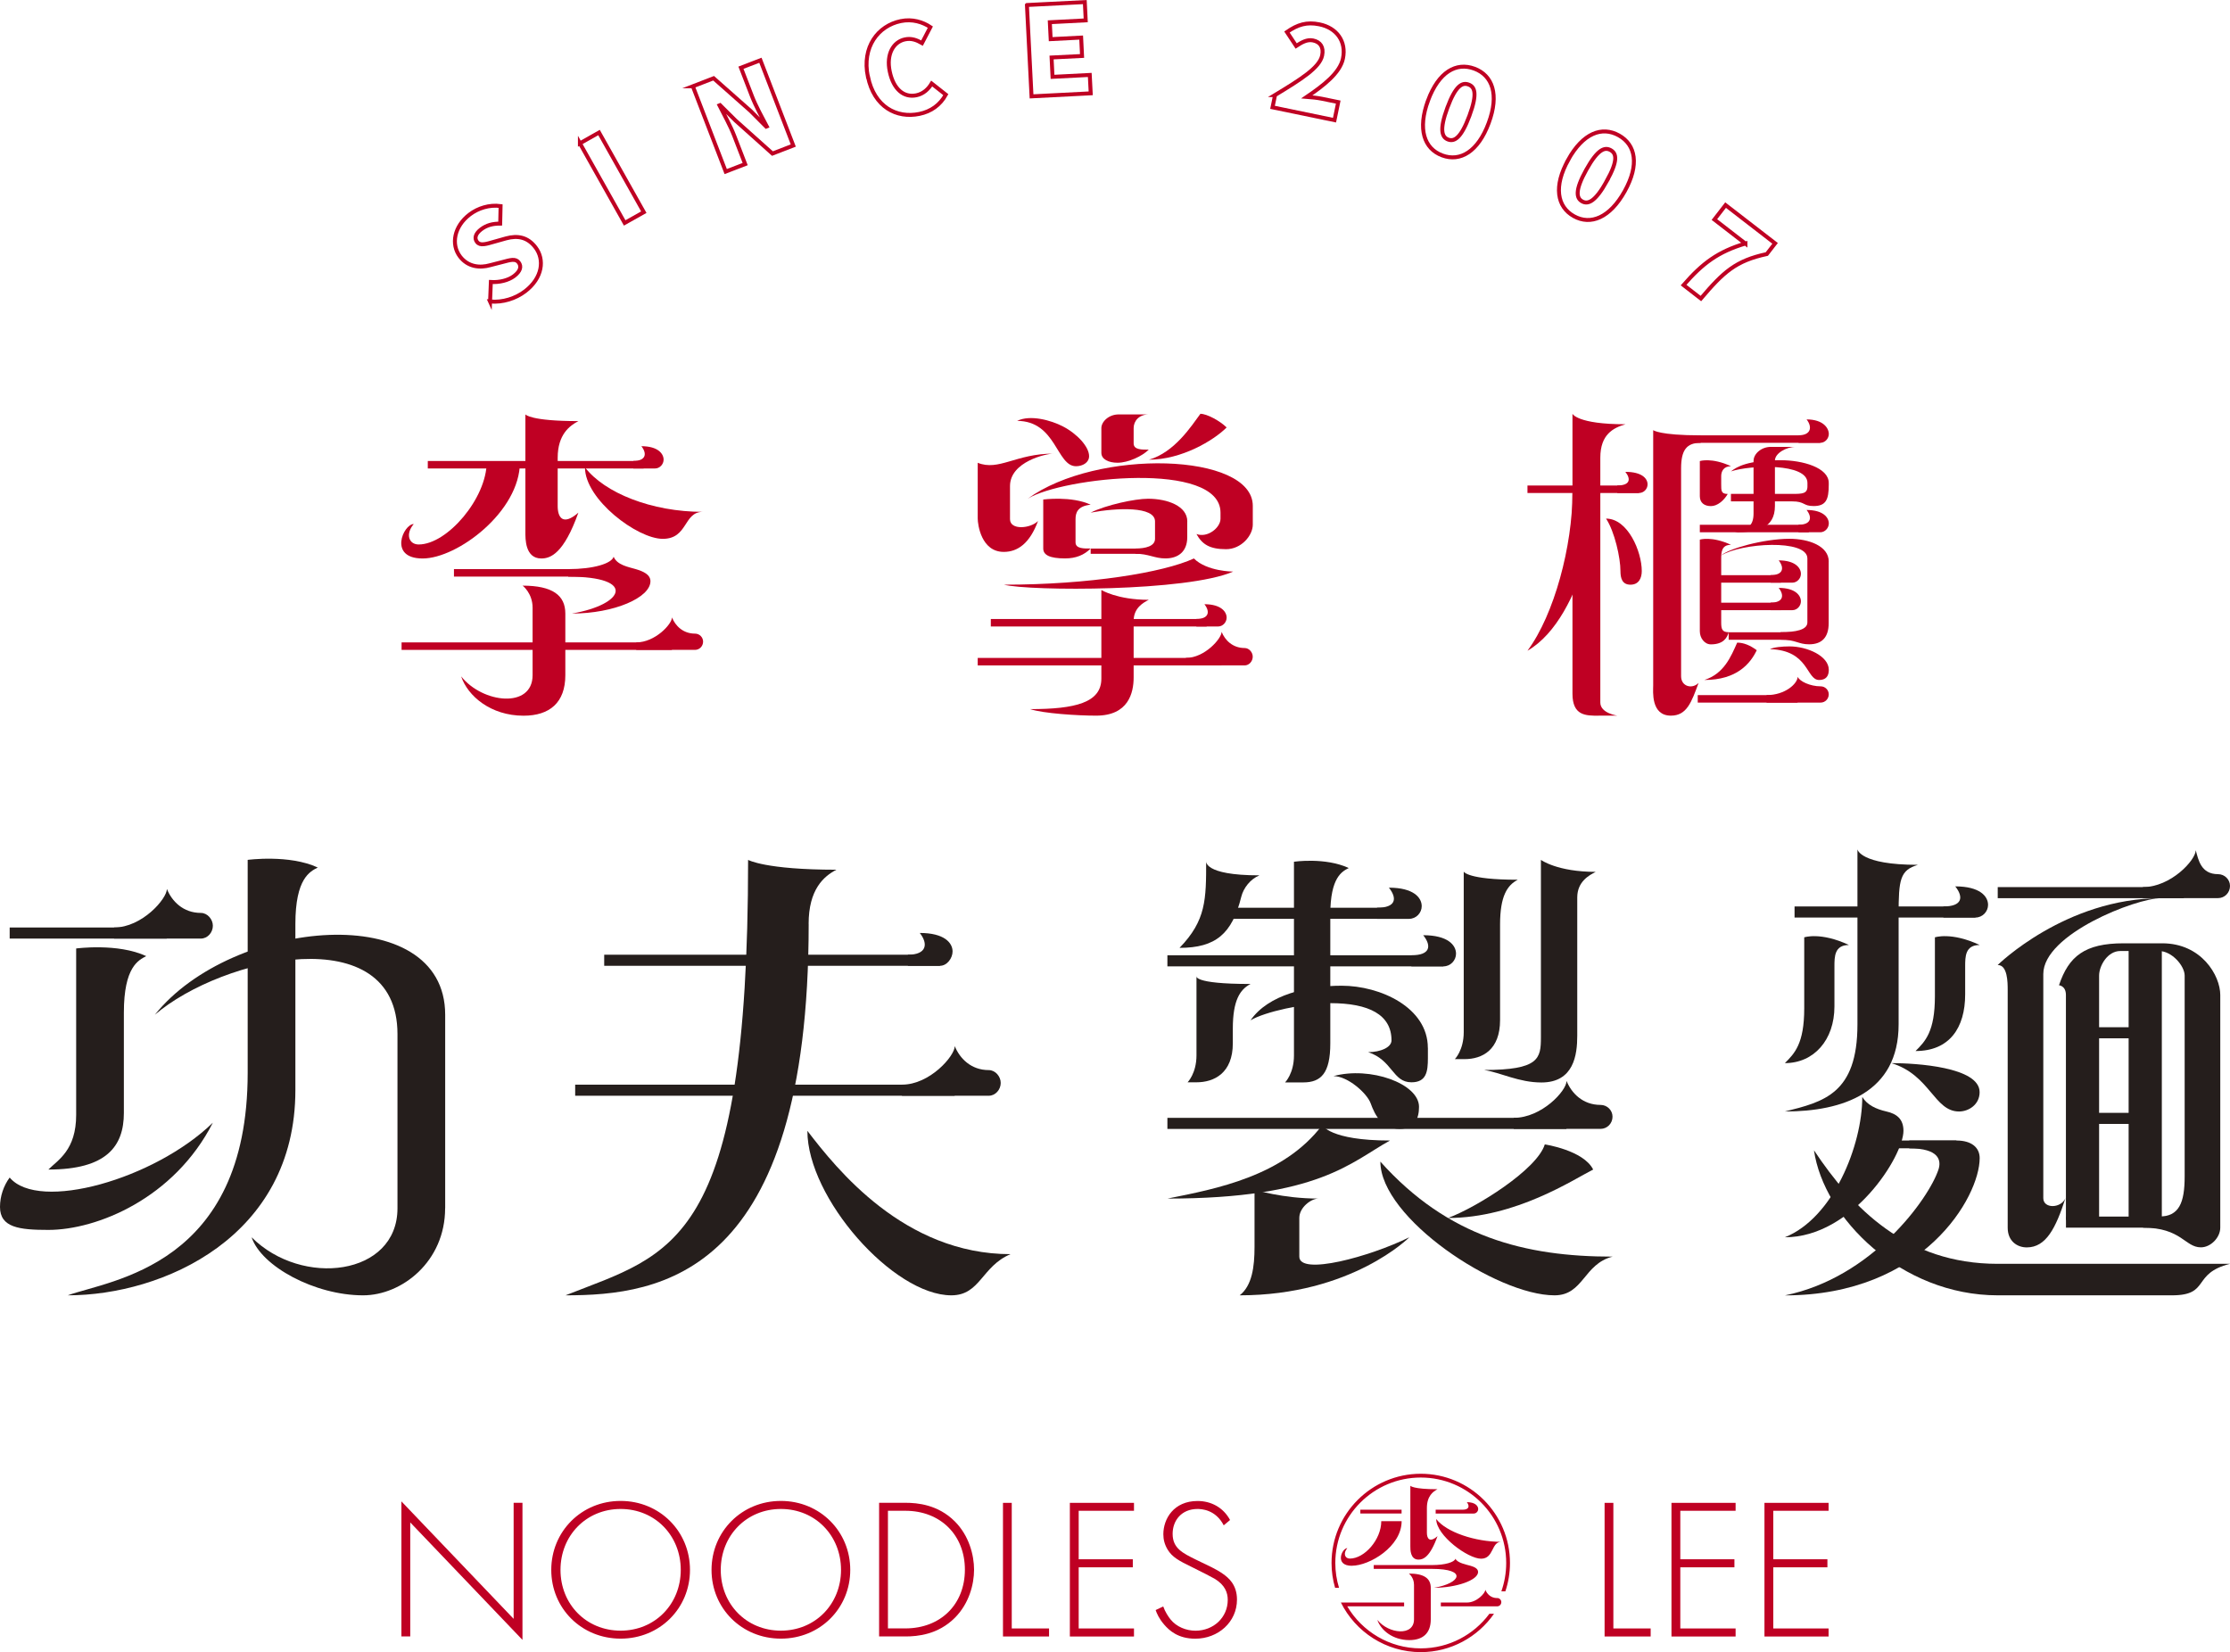 <?xml version="1.0" encoding="UTF-8"?><svg id="_圖層_2" xmlns="http://www.w3.org/2000/svg" viewBox="0 0 396.43 293.7"><defs><style>.cls-1{fill:#bf0023;}.cls-2{fill:#251e1c;}.cls-3{fill:none;stroke:#bf0023;stroke-miterlimit:10;stroke-width:.7px;}</style></defs><g id="_01"><g><g><g><path class="cls-1" d="M71.36,290.91v-24.01l19.95,20.88v-20.63h1.57v24.37l-19.95-20.88v20.27h-1.57Z"/><path class="cls-1" d="M122.66,279.08c0,6.84-5.38,12.22-12.33,12.22s-12.33-5.38-12.33-12.22,5.38-12.26,12.33-12.26,12.33,5.42,12.33,12.26Zm-1.64,0c0-6.09-4.56-10.83-10.69-10.83s-10.69,4.74-10.69,10.83,4.56,10.8,10.69,10.8,10.69-4.74,10.69-10.8Z"/><path class="cls-1" d="M151.15,279.08c0,6.84-5.38,12.22-12.33,12.22s-12.33-5.38-12.33-12.22,5.38-12.26,12.33-12.26,12.33,5.42,12.33,12.26Zm-1.64,0c0-6.09-4.56-10.83-10.69-10.83s-10.69,4.74-10.69,10.83,4.56,10.8,10.69,10.8,10.69-4.74,10.69-10.8Z"/><path class="cls-1" d="M156.28,290.91v-23.76h4.7c2.1,0,5.77,.32,8.76,3.31,2.53,2.53,3.42,5.99,3.42,8.59s-.89,6.02-3.42,8.55c-2.99,2.99-6.66,3.31-8.76,3.31h-4.7Zm1.57-1.43h3.1c6.27,0,10.58-4.28,10.58-10.44s-4.35-10.47-10.58-10.47h-3.1v20.91Z"/><path class="cls-1" d="M179.86,267.15v22.34h6.63v1.43h-8.19v-23.76h1.57Z"/><path class="cls-1" d="M201.59,268.57h-9.83v8.62h9.62v1.43h-9.62v10.87h9.83v1.43h-11.4v-23.76h11.4v1.43Z"/><path class="cls-1" d="M217.55,271.17c-1.46-2.85-4.03-2.92-4.67-2.92-2.82,0-4.42,2.03-4.42,4.42,0,2.57,1.78,3.42,4.17,4.6,2.35,1.14,3.53,1.64,4.74,2.49,1.03,.71,2.53,1.96,2.53,4.6,0,3.99-3.35,6.95-7.41,6.95-3.06,0-4.63-1.46-5.52-2.49-.93-1.07-1.32-2-1.53-2.6l1.35-.64c.32,.93,.93,1.85,1.28,2.28,1.07,1.35,2.82,2.03,4.45,2.03,3.21,0,5.74-2.35,5.74-5.49,0-1.28-.5-2.64-2.32-3.74-.68-.39-2.07-1.1-4.03-2.07-2.35-1.14-3.53-1.78-4.35-3.14-.53-.89-.75-1.78-.75-2.71,0-2.74,1.85-5.91,6.09-5.91,2.39,0,4.56,1.14,5.77,3.38l-1.14,.96Z"/></g><g><path class="cls-1" d="M286.81,267.15v22.34h6.63v1.43h-8.19v-23.76h1.57Z"/><path class="cls-1" d="M308.54,268.57h-9.83v8.62h9.62v1.43h-9.62v10.87h9.83v1.43h-11.4v-23.76h11.4v1.43Z"/><path class="cls-1" d="M325.07,268.57h-9.83v8.62h9.62v1.43h-9.62v10.87h9.83v1.43h-11.4v-23.76h11.4v1.43Z"/></g><path class="cls-1" d="M260.02,268.38h-4.8v.68h6.78c.43,0,.78-.39,.78-.8,0-.53-.51-1.22-2.02-1.22,.53,.67,.42,1.34-.73,1.34Zm-4.7,1.67c0,2.93,5.66,7.04,7.97,7.04s1.79-3,3.58-3c-4.66,0-9.76-1.72-11.55-4.05Zm-15,8.29c3.16,0,8.85-3.42,8.85-7.92h-3.62c0,3.27-2.98,6.65-5.59,6.65-.9,0-1.22-.95-.45-1.86-.94,0-2.35,3.14,.81,3.14Zm10.4-14.2v10.73c0,.56-.04,2.38,1.45,2.38,.84,0,2.04-.44,3.38-4.17-1.41,1.23-1.89,.43-1.89-.6v-4.4c0-2.13,1.1-2.93,1.89-3.34-4.39,0-4.82-.61-4.82-.61Zm1.85,28.89c-5.56,0-10.42-3-13.07-7.47h10.11v-.68h-11.24c2.6,5.22,7.99,8.82,14.2,8.82,5.38,0,10.15-2.7,13.02-6.82h-.82c-2.77,3.73-7.2,6.15-12.19,6.15Zm0-31.04c-8.74,0-15.86,7.11-15.86,15.86,0,1.53,.22,3.01,.63,4.41h.7c-.43-1.4-.66-2.88-.66-4.41,0-8.37,6.81-15.19,15.19-15.19s15.19,6.81,15.19,15.19c0,1.77-.31,3.46-.86,5.04h.71c.53-1.58,.82-3.28,.82-5.04,0-8.74-7.11-15.86-15.86-15.86Zm-10.74,7.07h7.33v-.68h-7.33v.68Zm24.31,15.03c-1.09,0-1.79-.72-2.09-1.48,0,.6-1.53,2.27-3.25,2.27h-4.66v.68h10.01c.41,0,.74-.33,.74-.75,0-.4-.33-.73-.74-.73Zm-21.28,3.89c.6,1.79,2.7,3.58,5.68,3.58,2.38,0,3.81-1.19,3.81-3.69v-5.6c0-1.66-1.16-2.54-3.89-2.54,0,0,.91,.68,.91,2v6.14c0,3.07-4.54,2.58-6.5,.11Zm-.65-9.08h10.4c6.29,0,5.09,2.55,.33,3.36,3.86,0,7.82-1.32,7.82-2.81,0-.62-.7-.91-1.34-1.1-.68-.2-2.36-.5-2.68-1.26-.19,.62-1.83,1.13-4.13,1.13h-10.4v.68Z"/></g><g><g><rect class="cls-2" x="355.14" y="157.7" width="33.08" height="1.97"/><path class="cls-2" d="M380.95,157.7c4.97,0,9.39-4.81,9.39-6.56,.47,1.72,.93,4.26,3.96,4.26,1.18,0,2.13,.95,2.13,2.09,0,1.21-.95,2.17-2.13,2.17h-13.35v-1.97Z"/><rect class="cls-2" x="367.27" y="216.27" width="24.52" height="1.97"/><rect class="cls-2" x="368.91" y="182.61" width="13.76" height="1.97"/><rect class="cls-2" x="368.91" y="197.83" width="13.76" height="1.97"/><path class="cls-2" d="M320.74,166.63s2.9-1,7.95,1.36c-2.58,0-2.58,2.08-2.58,3.8v7.13c0,5.96-3.65,10.07-8.81,10.07,1.72-1.72,3.44-3.44,3.44-9.73v-12.64Z"/><path class="cls-2" d="M343.97,166.63s2.91-1,7.96,1.36c-2.58,0-2.58,2.08-2.58,3.8v4.98c0,5.96-2.8,10.07-8.82,10.07,1.72-1.72,3.44-3.44,3.44-9.73v-10.48Z"/><g><rect class="cls-2" x="319.02" y="161.14" width="32.16" height="1.97"/><path class="cls-2" d="M345.48,163.11h5.7c1.26,0,2.24-1.06,2.24-2.25,0-1.53-1.46-3.29-5.83-3.29,1.54,1.95,1.22,3.57-2.11,3.57v1.97Z"/></g><rect class="cls-2" x="336.75" y="202.75" width="11.04" height="1.38"/><path class="cls-2" d="M331.06,195c.86,1.42,2.42,2.16,4.3,2.59,1.81,.41,3.02,1.33,3.02,3.44,0,4.47-9.04,18.92-21.08,18.92,8.6-3.44,13.76-16.35,13.76-24.95Z"/><path class="cls-2" d="M339.41,202.75h8.41c2.61,0,4.11,1.21,4.11,3.13,0,6.89-9.98,24.4-34.62,24.4,15.51-3.14,25.58-17.2,27.29-22.36,.54-1.63,.13-3.78-5.18-3.78v-1.38Z"/><path class="cls-2" d="M322.46,204.47c6.88,10.32,16.38,20.2,32.68,20.2h41.29c-6.88,1.72-3.44,5.6-10.32,5.6h-30.96c-17.2,0-30.96-13.76-32.68-25.8Z"/><path class="cls-2" d="M330.2,150.99s.44,2.75,10.76,2.75c-3.2,.94-3.44,2.65-3.44,8.8v19.57c0,12.12-9.9,15.48-20.22,15.48,6.88-1.72,12.9-3.14,12.9-15.48v-31.12Z"/><path class="cls-2" d="M336.22,188.99c4.4,0,15.7,.69,15.7,5.16,0,2.21-1.94,3.44-3.66,3.44-4.42,0-5.16-6.54-12.04-8.6Z"/><path class="cls-2" d="M355.14,171.54s12.04-11.87,29.01-11.87c-4.41,0-20.91,6.39-20.91,13.48v39.85c0,1.87,3.1,1.87,3.94,0-1.72,5.31-3.44,8.75-6.88,8.75-1.68,0-3.39-1.09-3.39-3.5v-42.27c0-1.36-.02-4.43-1.77-4.43Z"/><path class="cls-2" d="M376.93,169.06c-2.29,0-3.77,2.65-3.77,4.37v43.44h-5.9v-40c0-1.64-1.23-1.72-1.23-1.72,1.72-5.16,4.59-7.46,11.47-7.46h6.88c6.99,0,10.32,5.74,10.32,9.18v41.37c0,1.78-1.72,3.5-3.44,3.5-2.86,0-3.44-3.5-10.31-3.5l2.86-1.97c3.57,0,4.56-2.44,4.56-7.14v-35.7c0-1.72-2.26-4.37-4.57-4.37h-6.87Z"/><rect class="cls-2" x="378.41" y="168.22" width="5.9" height="48.64"/></g><g><path class="cls-2" d="M44.03,152.86s7.4-1,12.46,1.36c-1.38,.71-3.98,1.92-3.98,10.03v29.53c0,26.17-23.6,36.49-40.47,36.49,7.63-2.75,31.99-5.16,31.99-39.56v-37.84Z"/><path class="cls-2" d="M13.54,168.61s7.4-1,12.46,1.36c-1.38,.71-3.98,1.92-3.98,10.03v17.84c0,5.96-3.1,10.07-13.42,10.07,1.72-1.72,4.94-3.44,4.94-9.73v-29.57Z"/><rect class="cls-2" x="1.72" y="164.88" width="27.92" height="1.97"/><path class="cls-2" d="M79.13,214.79c0,9.49-7.7,15.48-14.58,15.48-8.6,0-18.1-5.16-19.82-10.32,8.94,8.94,25.93,6.88,25.93-5.16v-30.96c0-20.64-31.09-13.76-43.13-3.44,13.76-17.2,51.61-20.64,51.61,0v34.4Z"/><path class="cls-2" d="M1.72,209.33c5.16,6.15,25.78,.3,36.12-9.75-6.88,13.49-20.64,19.06-29.24,19.06-5.16,0-8.6-.41-8.6-4.08,0-1.91,.65-3.79,1.72-5.23Z"/><path class="cls-2" d="M20.28,164.88c4.97,0,9.39-5.11,9.39-6.85,.88,2.18,2.89,4.26,6.04,4.26,1.18,0,2.13,1.14,2.13,2.28,0,1.21-.95,2.28-2.13,2.28h-15.43v-1.97Z"/></g><g><rect class="cls-2" x="107.41" y="169.72" width="59.69" height="1.97"/><path class="cls-2" d="M161.4,171.69h5.7c1.26,0,2.24-1.36,2.24-2.55,0-1.53-1.46-3.29-5.83-3.29,1.54,1.95,1.22,3.87-2.11,3.87v1.97Z"/><path class="cls-2" d="M143.75,164.25c0-6.14,2.68-8.46,4.94-9.64-12.67,0-15.7-1.75-15.7-1.75,0,68.81-13.54,69.93-32.46,77.41,16.87,0,43.23-3.44,43.23-66.02Z"/><path class="cls-2" d="M143.53,201.03c5.16,6.73,17.2,21.92,36.12,21.92-5.16,2.16-5.37,7.32-10.53,7.32-10.32,0-25.59-17.3-25.59-29.24Z"/><rect class="cls-2" x="102.25" y="192.82" width="67.46" height="1.97"/><path class="cls-2" d="M160.34,192.82c4.97,0,9.39-5.11,9.39-6.85,.88,2.18,2.89,4.26,6.04,4.26,1.18,0,2.13,1.14,2.13,2.28,0,1.21-.95,2.28-2.13,2.28h-15.43v-1.97Z"/></g><g><path class="cls-2" d="M235.06,200s1.29,2.75,12.04,2.75c-6.88,3.79-12.68,10.32-39.56,10.32,8.6-1.72,20.64-3.96,27.52-13.07Z"/><path class="cls-2" d="M274.62,203.44s6.88,1.03,8.6,4.47c-3.44,1.72-13.76,8.61-25.8,8.61,5.05-1.87,15.84-8.61,17.2-13.08Z"/><path class="cls-2" d="M230.98,216.51v6.88c0,3.44,12.58,0,19.56-3.44,0,0-10.24,10.32-30.16,10.32,2.21-1.72,2.64-5.1,2.64-8.6v-10.18s4.94,1.58,11.4,1.58c-1.35-.02-3.44,1.59-3.44,3.44Z"/><g><rect class="cls-2" x="217.86" y="161.37" width="32.64" height="1.97"/><path class="cls-2" d="M244.8,163.34h5.7c1.26,0,2.24-1.06,2.24-2.25,0-1.53-1.46-3.29-5.83-3.29,1.54,1.95,1.22,3.57-2.11,3.57v1.97Z"/></g><g><rect class="cls-2" x="207.53" y="169.82" width="49.07" height="1.97"/><path class="cls-2" d="M250.9,171.79h5.7c1.26,0,2.24-1.06,2.24-2.25,0-1.53-1.46-3.29-5.83-3.29,1.54,1.95,1.22,3.57-2.11,3.57v1.97Z"/></g><path class="cls-2" d="M245.38,206.49c12.04,13.46,25.8,16.9,41.29,16.9-5.16,1.3-5.16,6.88-10.32,6.88-10.32,0-30.96-13.76-30.96-23.78Z"/><rect class="cls-2" x="207.53" y="198.72" width="70.93" height="1.97"/><path class="cls-2" d="M269.1,198.72c4.97,0,9.39-4.81,9.39-6.56,.88,2.18,2.89,4.26,6.04,4.26,1.18,0,2.13,.95,2.13,2.09,0,1.21-.95,2.17-2.13,2.17h-15.43v-1.97Z"/><path class="cls-2" d="M260.21,154.95s.65,1.44,9.61,1.44c-1.86,.97-3.15,2.88-3.15,7.94v17.01c0,5.3-3.15,6.94-6.31,6.94h-1.73s1.58-1.58,1.58-4.79v-28.55Z"/><path class="cls-2" d="M280.39,184.13c0,3.38-.6,8.3-6.36,8.3-4.04,0-7.18-1.74-10.21-2.22,9.78,0,10.11-2.03,10.11-5.8v-31.55s2.89,2.13,9.74,2.13c-1.14,.59-3.28,1.71-3.28,4.55v24.59Z"/><path class="cls-2" d="M214.42,153.02s-.65,2.59,9.48,2.59c-1.62,.65-2.85,2.25-3.24,3.82-1.62,6.55-4.52,9.07-10.97,9.07,4.73-4.89,4.73-8.6,4.73-15.48Z"/><path class="cls-2" d="M230.03,153.19s5.57-.82,9.74,1.12c-1.14,.59-3.28,1.58-3.28,8.26v22.91c0,5.31-1.65,6.94-4.81,6.94h-3.23s1.58-1.58,1.58-4.79v-34.45Z"/><path class="cls-2" d="M212.7,173.48s-.83,1.44,9.61,1.44c-1.86,.97-3.15,2.88-3.15,7.94v2.6c0,5.3-3.31,6.94-6.46,6.94h-1.58s1.58-1.58,1.58-4.79v-14.14Z"/><path class="cls-2" d="M253.83,186.28c0-7.18-8.45-11.05-15.33-11.05-6,0-13.04,1.58-16.19,6.15,2.47-1.49,9.45-3.05,14.18-3.05,6.9,0,10.88,2.07,10.88,6.62,0,1.24-1.95,2.09-4.15,2.09,4.36,1.44,4.33,5.36,7.69,5.36,2.68,0,2.93-1.93,2.93-4.3v-1.82Z"/><path class="cls-2" d="M237.05,191.3c6.52-1.78,15.21,1.33,15.21,5.46,0,2.02-.72,3.92-3.44,3.92-3.11,0-4.35-2.32-5.16-4.55-.64-1.77-4.05-4.83-6.61-4.83Z"/></g></g><g><g><path class="cls-1" d="M311.74,81.87c0-1.12,1.29-2.43,3.08-2.43h4.42c-1.71,0-3.71,1.15-3.71,2.43v8.08c0,4.03-3.24,4.68-7.14,4.68,2.33-.47,3.34-1.18,3.34-3.36v-9.4Z"/><rect class="cls-1" x="307.31" y="112.4" width="11.97" height="1.33"/><path class="cls-1" d="M325.1,85.85c0-2.73-4.66-4.04-8.55-4.04-5.82,0-7.75,1.14-8.84,1.99,3.49-1.16,13.6-1.51,13.6,2.04v.63c0,1.31-.92,1.33-2.73,1.33h-10.87v1.33h10.87c2.35,0,1.89,.83,3.83,.83,2.21,0,2.69-1.16,2.69-3.78v-.34Z"/><path class="cls-1" d="M302.18,81.96s2.12-.67,5.54,.92c-1.34,0-1.74,.95-1.74,1.75v1.45c0,1.16-.02,1.73,1.16,1.73-.66,1.15-1.82,2.16-2.99,2.16s-1.97-.6-1.97-1.76v-6.25Z"/><path class="cls-1" d="M325.1,99.82c0-2.73-3.49-4.04-6.99-4.04-4.66,0-10.98,1.82-12.15,2.98,3.53-2.24,15.34-2.98,15.34,.51v11.38c0,1.31-2.03,1.73-4.76,1.73v1.33c2.73,0,3.12,.83,5.06,.83,2.21,0,3.49-1.16,3.49-3.78v-10.95Z"/><path class="cls-1" d="M302.18,95.93s2.12-.67,5.54,.92c-1.74,0-1.74,1.41-1.74,2.57v11.24c0,1.16,.16,1.73,1.34,1.73-.25,.86-.84,2.16-3.17,2.16-1.16,0-1.97-1.16-1.97-2.33v-16.3Z"/><g><rect class="cls-1" x="271.54" y="86.31" width="19.82" height="1.33"/><path class="cls-1" d="M287.51,87.64h3.86c.85,0,1.52-.72,1.52-1.53,0-1.04-.99-2.23-3.95-2.23,1.04,1.32,.82,2.42-1.43,2.42v1.33Z"/></g><rect class="cls-1" x="300.65" y="77.39" width="22.94" height="1.33"/><path class="cls-1" d="M319.73,78.72h3.86c.85,0,1.52-.76,1.52-1.57,0-1.04-.99-2.59-3.95-2.59,1.04,1.32,.82,2.82-1.43,2.82v1.33Z"/><path class="cls-1" d="M284.2,127.23c-2.33,0-4.66,0-4.66-3.92v-49.75s.85,1.86,9.42,1.86c-2.16,.64-4.47,1.79-4.47,5.95v43.52c0,1.92,3.04,2.33,3.04,2.33h-3.34Z"/><path class="cls-1" d="M285.51,92.19c3.88,0,6.35,5.87,6.35,9.32,0,1.27-.53,2.43-2.01,2.43-1.48,0-1.78-1.16-1.78-2.43,0-2.33-1.02-6.99-2.56-9.32Z"/><path class="cls-1" d="M314.64,115.4c.68-.34,2.14-.49,3.48-.49,3.15,0,6.99,1.7,6.99,4.17,0,1.16-.56,1.8-1.72,1.8-2.33,0-1.77-5.29-8.74-5.48Z"/><path class="cls-1" d="M302.98,120.88c3.49-1.11,4.72-4.12,5.84-6.64,1.16,0,2.31,.48,3.48,1.35-1.12,2.33-3.49,5.29-9.31,5.29Z"/><path class="cls-1" d="M284.5,87.64s-2.5,21.99-12.96,28.04c4.8-6.45,8-18.72,8-28.04h4.96Z"/><path class="cls-1" d="M293.9,76.47s1.09,.92,8.43,.92v1.33c-2.5,0-3.48,1.29-3.48,4.55v36.95c0,1.81,1.95,2.35,3.11,1.18-1.27,3.45-2.1,5.82-4.92,5.82-3.6,0-3.15-4.37-3.15-5.35v-45.41Z"/><path class="cls-1" d="M314.04,123.57c3.36,0,5.53-2.08,5.53-3.26,.35,.81,2.22,1.7,4.09,1.7,.8,0,1.44,.65,1.44,1.42,0,.82-.65,1.47-1.44,1.47h-9.62v-1.33Z"/><rect class="cls-1" x="301.81" y="123.57" width="17.74" height="1.33"/><rect class="cls-1" x="305.89" y="102.25" width="10.71" height="1.33"/><path class="cls-1" d="M314.77,103.58h3.86c.85,0,1.52-.76,1.52-1.57,0-1.04-.99-2.39-3.95-2.39,1.04,1.32,.82,2.62-1.43,2.62v1.33Z"/><rect class="cls-1" x="302.18" y="93.29" width="19.38" height="1.33"/><path class="cls-1" d="M319.73,94.62h3.86c.85,0,1.52-.76,1.52-1.57,0-1.04-.99-2.39-3.95-2.39,1.04,1.32,.82,2.62-1.43,2.62v1.33Z"/><rect class="cls-1" x="305.89" y="107.14" width="10.71" height="1.33"/><path class="cls-1" d="M314.77,108.47h3.86c.85,0,1.52-.76,1.52-1.57,0-1.04-.99-2.39-3.95-2.39,1.04,1.32,.82,2.62-1.43,2.62v1.33Z"/></g><g><path class="cls-1" d="M219.22,101.61c-8.15,3.58-36.1,3.49-40.75,2.33,15.14,0,28.33-2.15,33.77-4.66,2.33,2.33,6.99,2.33,6.99,2.33Z"/><path class="cls-1" d="M201.53,120.41c0,2.77-.93,6.81-6.67,6.81-3.32,0-9.4-.39-11.73-1.16,8.04,0,12.66-1.16,12.66-5.42v-15.76s2.81,1.75,8.43,1.75c-.93,.48-2.69,1.41-2.69,3.74v10.04Z"/><rect class="cls-1" x="193.89" y="97.52" width="9.42" height=".93"/><path class="cls-1" d="M211.07,92.7c0-2.73-3.49-4.04-6.99-4.04-2.33,0-7.47,1.11-10.2,2.47,4.67-.87,11.45-1.16,11.45,1.56v3.09c0,1.31-1.68,1.73-3.49,1.73v.93c2.35,0,3.4,.83,5.34,.83,2.21,0,3.88-1.16,3.88-3.78v-2.8Z"/><path class="cls-1" d="M204.22,79.93c-1.15,1.15-3.63,2.33-5.56,2.33-1.56,0-2.87-.6-2.87-1.76v-4.4c0-1.12,1.29-2.43,3.08-2.43h5.35c-1.71,0-2.69,1.15-2.69,2.43v2.73c0,1.16,1.51,1.1,2.69,1.1Z"/><path class="cls-1" d="M185.46,88.8s5.01-.67,8.43,.92c-2.31,.24-2.69,1.41-2.69,2.57v4.12c0,1.16,1.51,1.1,2.69,1.1-1.15,1.15-2.61,1.76-4.55,1.76-2.72,0-3.88-.6-3.88-1.76v-8.72Z"/><path class="cls-1" d="M212.69,94.92c1.01,1.85,2.36,2.71,5.27,2.71,2.7,0,4.75-2.42,4.75-4.37v-3.33c0-9.49-27.74-10.21-40.01-1.28,6.24-3.82,34.27-6.83,34.27,2.48v1.09c0,1.59-2.32,3.46-4.28,2.71Z"/><path class="cls-1" d="M179.55,92.29c0,2.01,3.64,1.68,4.98,.33-1.46,3.95-3.59,5.49-6.09,5.49-4,0-4.63-4.86-4.63-5.95v-9.89c3.74,1.52,6.79-1.63,13.45-1.63-1.24,0-7.71,1.42-7.71,5.77v5.87Z"/><path class="cls-1" d="M180.8,74.83c2.33-1.16,6.05-.12,8.15,.97,2.6,1.35,4.66,3.65,4.66,5.29,0,1.16-1.16,1.79-2.33,1.79-3.49,0-3.49-8.06-10.48-8.06Z"/><path class="cls-1" d="M204.22,81.73c4.61-1.31,7.63-6.08,9.18-8.17,1.16,0,3.49,1.27,4.66,2.43-2.33,2.33-8.02,5.73-13.84,5.73Z"/><rect class="cls-1" x="173.81" y="116.96" width="43.33" height="1.33"/><path class="cls-1" d="M210.81,116.96c3.36,0,6.36-3.46,6.36-4.64,.59,1.48,1.96,2.88,4.09,2.88,.8,0,1.44,.77,1.44,1.54,0,.82-.65,1.55-1.44,1.55h-10.45v-1.33Z"/><rect class="cls-1" x="176.14" y="110.04" width="38.37" height="1.33"/><path class="cls-1" d="M212.68,111.37h3.86c.85,0,1.52-.76,1.52-1.57,0-1.04-.99-2.39-3.95-2.39,1.04,1.32,.82,2.62-1.43,2.62v1.33Z"/></g><g><path class="cls-1" d="M92.43,82.15c0,8.79-11.12,17.13-17.29,17.13s-3.42-6.12-1.59-6.12c-1.51,1.77-.88,3.63,.88,3.63,5.1,0,12.09-8.24,12.09-14.64h5.91Z"/><path class="cls-1" d="M93.4,73.67s.85,1.19,9.42,1.19c-1.53,.8-3.68,2.36-3.68,6.52v8.59c0,2.01,.93,3.57,3.68,1.16-2.6,7.29-4.95,8.15-6.59,8.15-2.91,0-2.83-3.57-2.83-4.66v-20.96Z"/><rect class="cls-1" x="80.7" y="101.17" width="23.29" height="1.33"/><path class="cls-1" d="M101.02,101.17c4.5,0,7.7-.99,8.07-2.2,.61,1.48,2.59,1.81,3.92,2.2,1.25,.37,2.62,.93,2.62,2.15,0,2.91-6.44,5.75-13.97,5.75,9.31-1.58,11.64-6.56-.64-6.56v-1.33Z"/><path class="cls-1" d="M100.5,120.02c0,4.88-2.78,7.21-7.43,7.21-5.82,0-9.92-3.49-11.09-6.99,3.83,4.82,12.7,5.78,12.7-.22v-11.99c0-2.58-1.77-3.92-1.77-3.92,5.32,0,7.59,1.72,7.59,4.96v10.95Z"/><path class="cls-1" d="M103.99,83.08c3.49,4.55,11.85,7.91,20.96,7.91-3.49,0-2.61,4.8-7.13,4.8s-13.83-6.99-13.83-12.7Z"/><rect class="cls-1" x="71.39" y="114.2" width="48.05" height="1.33"/><path class="cls-1" d="M113.1,114.2c3.36,0,6.36-3.26,6.36-4.44,.59,1.48,1.96,2.88,4.09,2.88,.8,0,1.44,.65,1.44,1.42,0,.82-.65,1.47-1.44,1.47h-10.45v-1.33Z"/><rect class="cls-1" x="76.05" y="81.95" width="38.37" height="1.33"/><path class="cls-1" d="M112.59,83.28h3.86c.85,0,1.52-.76,1.52-1.57,0-1.04-.99-2.39-3.95-2.39,1.04,1.32,.82,2.62-1.43,2.62v1.33Z"/></g></g><g><path class="cls-3" d="M87.12,53.62l.14-3.49c1.49,.1,3.1-.28,4.13-1.06,1.14-.87,1.35-1.71,.82-2.41-.57-.75-1.47-.45-2.93-.07l-2.18,.56c-1.76,.5-3.89,.33-5.32-1.54-1.66-2.18-1.03-5.39,1.71-7.48,1.5-1.14,3.51-1.77,5.5-1.5l-.07,3.12c-1.34,0-2.4,.26-3.41,1.03-.95,.73-1.24,1.54-.72,2.22,.56,.73,1.56,.4,3.06-.03l2.1-.59c2.09-.57,3.86-.23,5.25,1.6,1.64,2.15,1.27,5.42-1.85,7.8-1.68,1.28-3.97,2.03-6.24,1.82Z"/><path class="cls-3" d="M103.09,25.48l3.4-1.92,7.96,14.16-3.4,1.91-7.96-14.16Z"/><path class="cls-3" d="M123.16,15.34l3.7-1.43,6.57,5.81,2.78,2.79,.1-.04c-.8-1.53-1.95-3.59-2.65-5.41l-1.94-5.02,3.46-1.33,5.84,15.16-3.7,1.43-6.56-5.87-2.76-2.74-.1,.04c.82,1.63,1.92,3.59,2.63,5.42l1.94,5.02-3.46,1.33-5.84-15.16Z"/><path class="cls-3" d="M154.28,13.64c-1.1-5.29,1.82-9.06,5.85-9.89,2.07-.43,3.94,.18,5.26,1.07l-1.48,2.84c-.96-.55-1.9-.9-3.03-.66-2.05,.43-3.36,2.61-2.71,5.7,.66,3.16,2.49,4.7,4.73,4.24,1.28-.27,2.15-1.12,2.73-2.09l2.51,1.98c-1.02,1.84-2.63,2.99-4.7,3.42-4.04,.84-8.03-1.23-9.14-6.61Z"/><path class="cls-3" d="M182.57,.89l10.28-.52,.16,3.25-6.38,.33,.15,3.01,5.42-.28,.16,3.27-5.42,.27,.17,3.44,6.62-.34,.17,3.27-10.52,.54-.82-16.23Z"/><path class="cls-3" d="M226.66,16.9c4.59-2.79,7.93-4.86,8.38-7.04,.31-1.48-.33-2.4-1.61-2.67-1.09-.23-2.08,.37-3.01,.98l-1.64-2.48c1.9-1.32,3.51-1.83,5.78-1.36,3.08,.63,4.81,3.04,4.18,6.07-.53,2.58-3.51,4.84-6.42,6.82,.81,.06,1.92,.18,2.65,.33l2.93,.6-.66,3.21-11.02-2.28,.45-2.18Z"/><path class="cls-3" d="M253.87,17.85c1.89-5.07,5.01-6.84,8.24-5.64,3.21,1.2,4.42,4.6,2.54,9.65-1.88,5.07-5.05,6.97-8.26,5.77-3.23-1.2-4.4-4.7-2.52-9.78Zm7.35,2.73c1.49-4.01,.93-5.15-.15-5.55-1.08-.4-2.27,.09-3.76,4.1-1.49,4.01-.96,5.28,.13,5.68,1.08,.4,2.29-.22,3.78-4.23Z"/><path class="cls-3" d="M278.79,28.39c2.63-4.73,5.99-6,9-4.32,2.99,1.67,3.66,5.21,1.04,9.92-2.63,4.72-6.06,6.11-9.04,4.44-3.01-1.68-3.63-5.32-.99-10.04Zm6.84,3.81c2.08-3.73,1.71-4.94,.7-5.51-1.01-.56-2.25-.26-4.33,3.48-2.08,3.73-1.75,5.07-.74,5.63,1.01,.56,2.3,.13,4.38-3.6Z"/><path class="cls-3" d="M310.29,43.3l-5.52-4.27,1.99-2.57,8.8,6.8-1.47,1.9c-5.55,1.19-7.72,3.21-11.72,7.91l-3.08-2.39c3.4-3.9,6.14-5.94,11-7.39Z"/></g></g></g></svg>